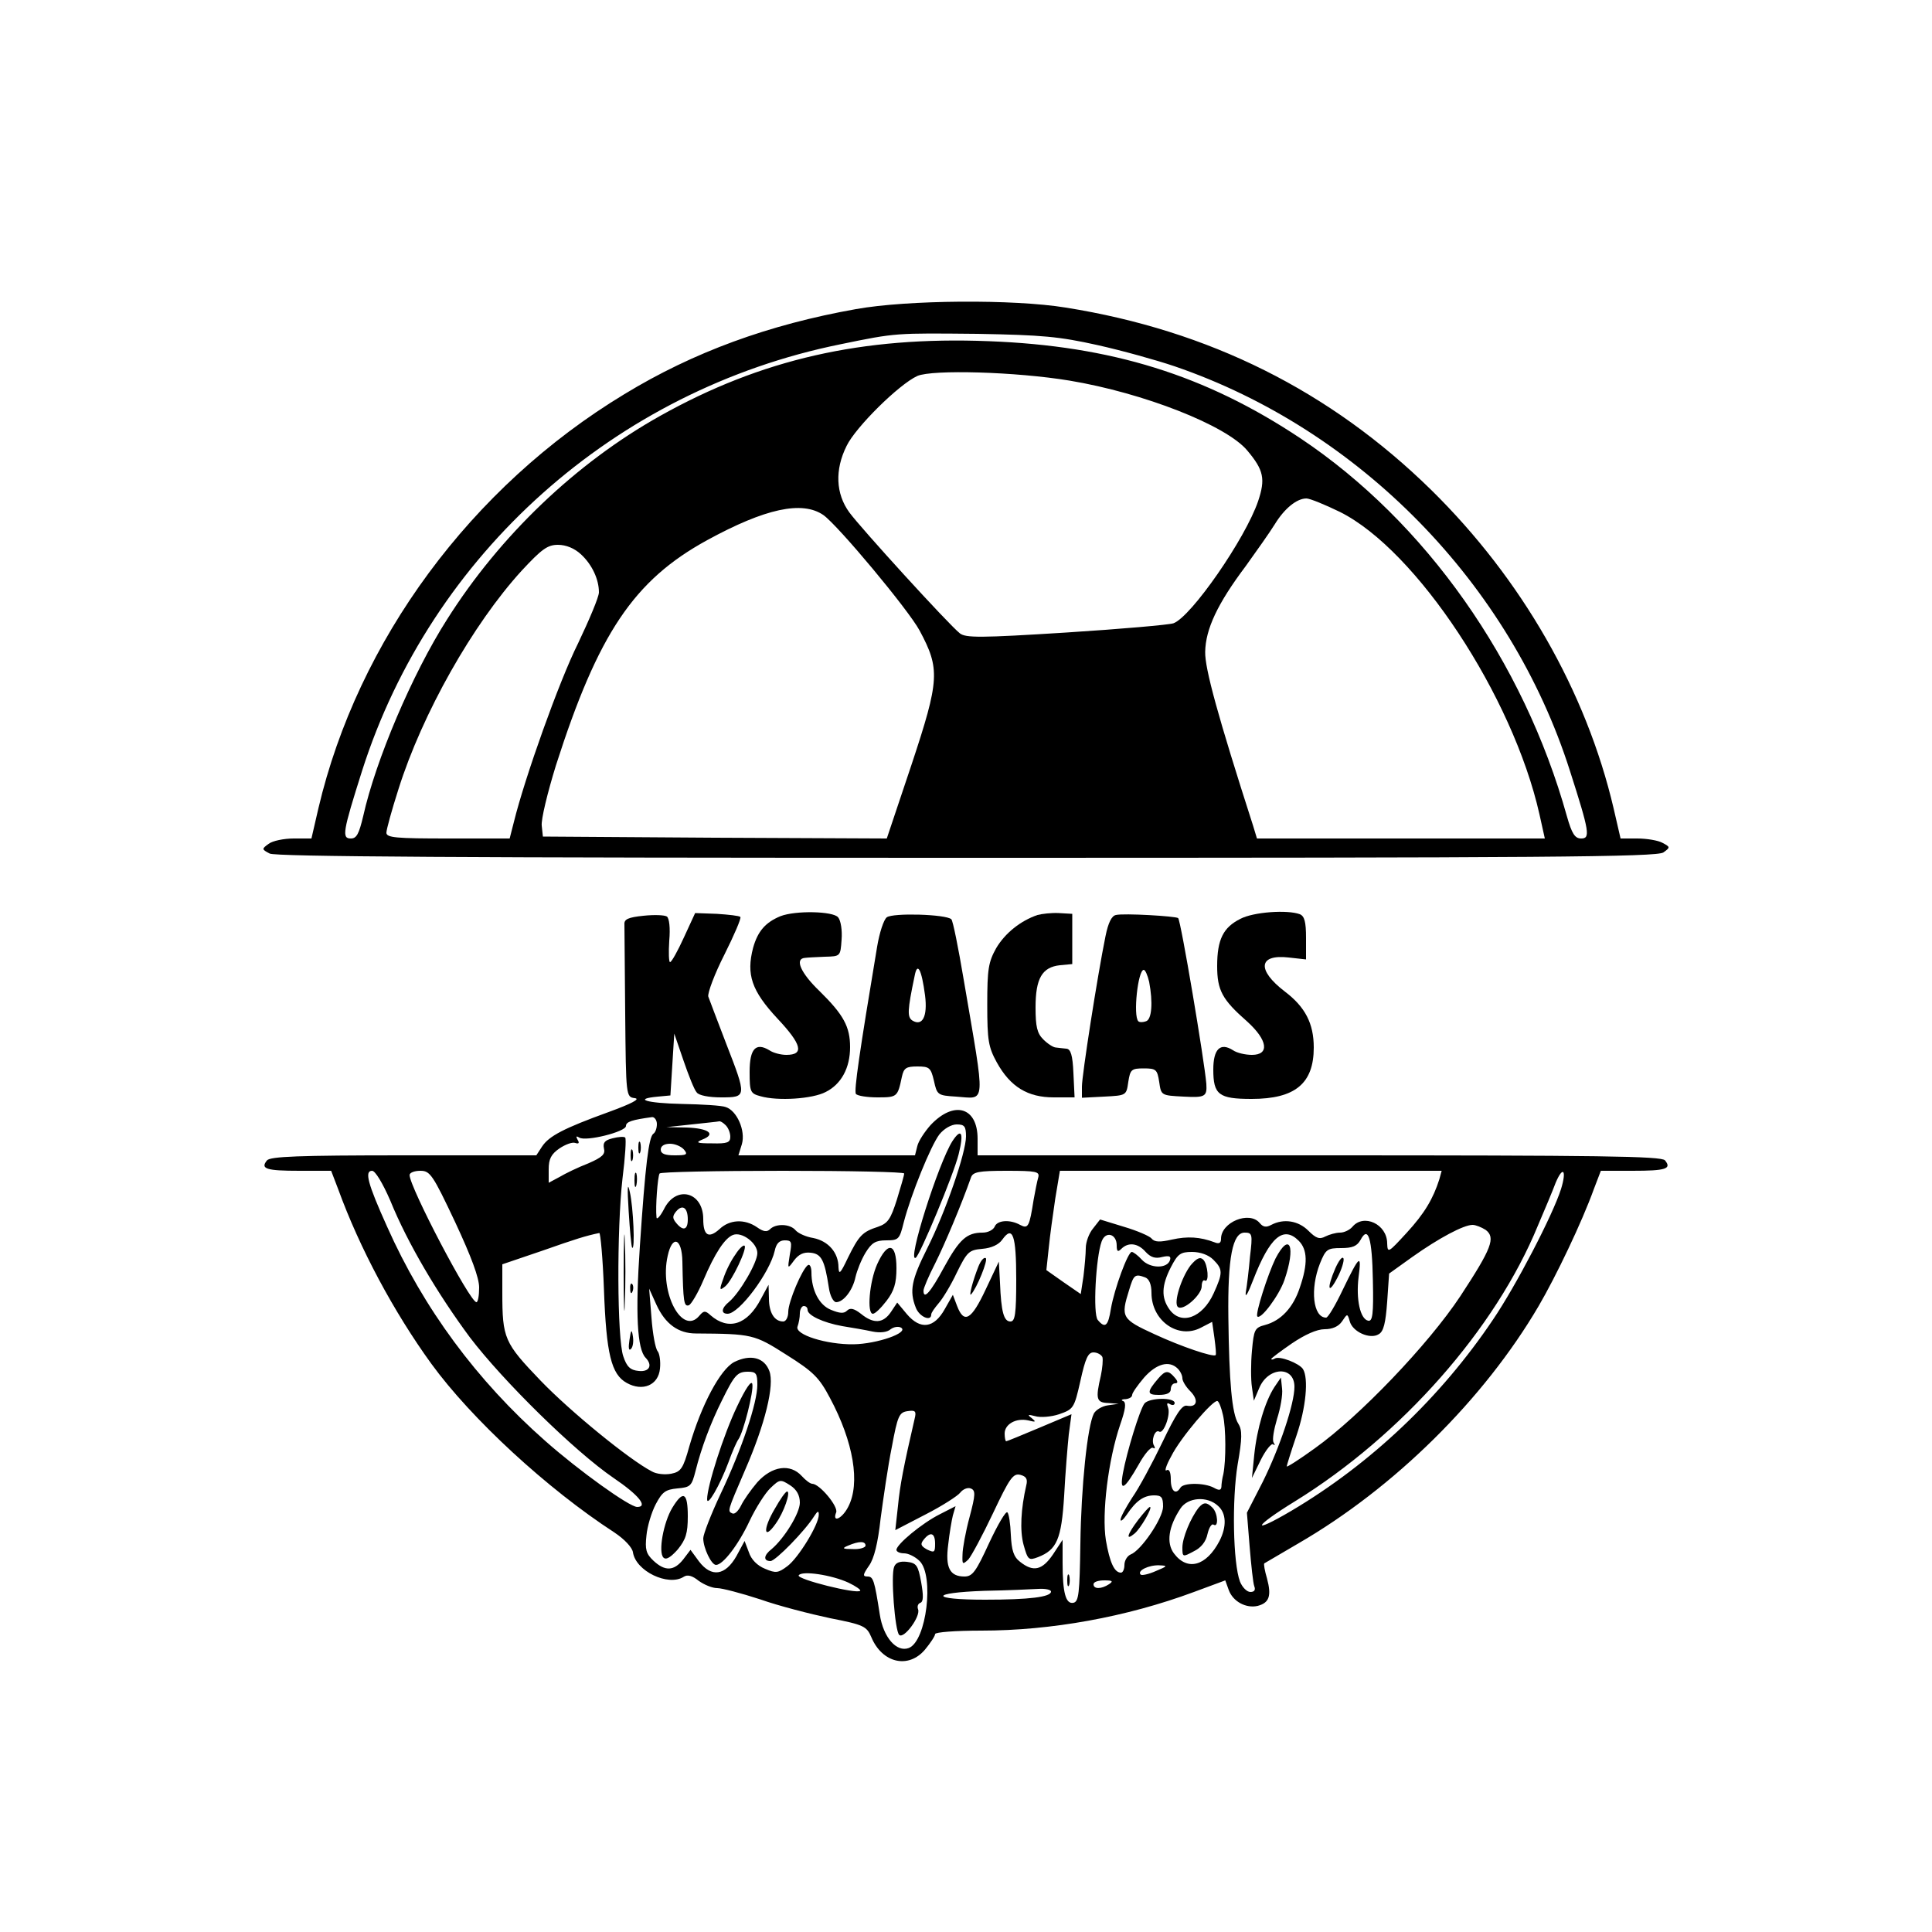 <?xml version="1.0" standalone="no"?>
<!DOCTYPE svg PUBLIC "-//W3C//DTD SVG 20010904//EN"
 "http://www.w3.org/TR/2001/REC-SVG-20010904/DTD/svg10.dtd">
<svg version="1.0" xmlns="http://www.w3.org/2000/svg"
 width="500pt" height="500pt" viewBox="0 0 500 500"
 preserveAspectRatio="xMidYMid meet">

<g transform="translate(0,500) scale(0.1,-0.1)"
fill="#000000" stroke="none">
<path d="M2215 4200 c-225 -40 -420 -111 -599 -220 -397 -240 -690 -638 -792
-1072 l-18 -78 -46 0 c-25 0 -55 -6 -65 -14 -18 -13 -18 -14 3 -25 15 -8 496
-11 1804 -11 1494 0 1787 2 1803 14 18 13 18 14 -3 25 -11 6 -40 11 -65 11
l-43 0 -18 78 c-71 303 -238 594 -472 824 -261 256 -575 413 -946 472 -135 22
-410 20 -543 -4z m625 -93 c63 -14 153 -39 200 -55 479 -164 869 -563 1023
-1047 51 -159 53 -175 29 -175 -16 0 -24 12 -37 58 -112 401 -365 761 -690
978 -245 163 -488 239 -806 251 -328 13 -589 -47 -850 -193 -218 -122 -415
-310 -552 -527 -90 -141 -185 -365 -217 -509 -11 -46 -17 -58 -32 -58 -24 0
-21 17 29 175 179 562 655 986 1238 1104 145 30 142 29 355 27 168 -3 211 -7
310 -29z m-72 -92 c192 -32 406 -116 460 -181 43 -51 47 -74 28 -131 -33 -97
-173 -299 -219 -316 -11 -4 -137 -15 -278 -24 -222 -14 -260 -14 -275 -2 -30
24 -256 272 -286 313 -35 48 -38 110 -7 172 23 48 135 159 183 181 39 17 255
11 394 -12z m700 -340 c198 -99 447 -476 516 -782 l14 -63 -372 0 -373 0 -10
33 c-91 283 -125 407 -124 450 1 59 32 125 105 222 28 39 62 87 75 108 25 41
57 67 82 67 9 0 48 -16 87 -35z m-1337 -8 c38 -27 220 -245 249 -299 53 -99
52 -127 -21 -347 l-64 -191 -445 2 -445 3 -3 28 c-2 16 15 86 37 157 109 340
201 478 391 582 150 82 246 103 301 65z m-627 -102 c28 -26 46 -64 46 -98 0
-12 -25 -71 -54 -132 -49 -98 -138 -348 -166 -462 l-11 -43 -159 0 c-135 0
-160 2 -160 15 0 8 14 59 31 112 62 197 193 428 319 566 52 56 67 67 94 67 21
0 43 -9 60 -25z"/>
<path d="M1665 2630 c-39 -4 -50 -9 -49 -22 0 -10 1 -114 2 -232 2 -214 2
-215 25 -218 15 -2 -8 -14 -68 -36 -116 -42 -154 -62 -172 -89 l-15 -23 -343
0 c-274 0 -345 -3 -354 -13 -18 -22 -2 -27 84 -27 l82 0 18 -47 c56 -154 144
-318 241 -452 104 -143 300 -324 474 -437 27 -18 46 -39 48 -51 7 -49 91 -89
131 -64 10 7 23 3 39 -10 14 -10 35 -19 48 -19 12 0 62 -13 111 -29 48 -17
130 -38 182 -49 87 -17 94 -21 106 -49 28 -67 96 -83 139 -32 14 17 26 35 26
40 0 5 53 9 120 9 180 0 375 35 550 100 l81 30 9 -25 c11 -30 45 -48 75 -41
30 8 36 26 24 71 -6 20 -9 38 -7 39 2 1 41 24 87 51 249 144 481 373 623 615
45 77 112 217 143 303 l18 47 82 0 c86 0 102 5 84 27 -9 11 -168 13 -895 13
l-884 0 0 43 c0 82 -61 100 -122 35 -15 -17 -31 -41 -34 -54 l-6 -24 -228 0
-229 0 9 29 c10 35 -13 87 -42 96 -10 4 -61 7 -113 8 -92 2 -128 13 -62 19
l32 3 5 80 5 80 24 -70 c13 -38 28 -76 34 -82 5 -8 32 -13 63 -13 67 0 67 1
13 140 -22 58 -43 112 -46 121 -2 9 16 58 42 109 25 50 44 94 41 97 -3 3 -30
6 -61 8 l-56 2 -29 -63 c-16 -35 -32 -64 -36 -64 -3 0 -4 25 -2 55 3 34 0 58
-6 63 -6 4 -33 5 -61 2z m35 -539 c0 -11 -4 -22 -9 -25 -12 -8 -21 -81 -35
-291 -12 -175 -7 -267 15 -289 19 -20 9 -37 -18 -34 -22 2 -31 11 -40 38 -16
46 -17 328 -2 460 7 55 10 103 7 106 -3 3 -18 2 -33 -2 -20 -5 -25 -11 -22
-26 4 -15 -4 -23 -41 -39 -26 -10 -59 -26 -74 -35 l-28 -15 0 35 c0 26 6 39
28 54 15 10 33 17 41 14 9 -3 11 0 6 8 -5 9 -4 11 4 6 17 -11 121 15 121 30 0
11 16 16 68 23 6 0 12 -8 12 -18z m178 -3 c7 -7 12 -20 12 -30 0 -15 -8 -18
-47 -17 -40 0 -44 2 -25 10 36 14 16 29 -41 31 l-52 1 65 7 c36 4 67 7 71 8 3
1 10 -3 17 -10z m622 -29 c0 -42 -53 -196 -101 -291 -40 -80 -46 -109 -29
-152 9 -24 40 -37 40 -18 0 5 9 17 19 29 10 11 32 47 47 79 27 55 32 59 66 62
24 2 43 11 52 24 27 38 36 11 36 -103 0 -90 -3 -109 -15 -109 -17 0 -24 24
-27 100 l-3 55 -34 -72 c-37 -79 -56 -90 -74 -43 l-11 29 -21 -37 c-28 -50
-63 -54 -98 -13 l-25 30 -16 -24 c-20 -30 -45 -32 -78 -5 -18 14 -28 16 -36 8
-8 -8 -19 -7 -41 2 -31 12 -51 51 -51 97 0 13 -4 22 -9 19 -15 -10 -51 -95
-51 -121 0 -14 -6 -25 -13 -25 -23 0 -37 23 -37 60 l-1 35 -20 -37 c-35 -67
-84 -82 -130 -42 -14 13 -18 12 -29 -1 -44 -53 -104 59 -82 155 12 55 37 46
38 -15 2 -106 4 -117 17 -113 6 3 23 31 37 64 30 71 56 110 77 118 23 9 63
-21 63 -47 0 -25 -46 -103 -73 -126 -20 -16 -22 -31 -4 -31 30 0 109 106 122
163 4 19 12 27 26 27 18 0 19 -4 13 -37 -6 -38 -6 -38 11 -15 12 16 25 22 43
20 28 -3 36 -19 47 -90 3 -22 12 -38 19 -38 19 0 43 31 50 65 4 17 15 45 26
63 16 26 26 32 54 32 32 0 34 3 45 47 19 73 70 198 92 227 12 15 31 26 45 26
20 0 24 -5 24 -31z m-730 -34 c11 -13 7 -15 -24 -15 -25 0 -36 4 -36 15 0 9 9
15 24 15 13 0 29 -7 36 -15z m-760 -132 c45 -111 123 -242 206 -354 86 -113
271 -295 372 -364 65 -44 90 -75 61 -75 -20 0 -151 94 -238 171 -177 156 -315
343 -409 554 -51 113 -59 145 -39 145 8 0 27 -31 47 -77z m168 -56 c42 -90 62
-144 62 -169 0 -21 -3 -38 -7 -38 -17 0 -173 298 -173 329 0 6 12 11 28 11 25
0 32 -10 90 -133z m1162 126 c0 -5 -9 -35 -19 -68 -16 -50 -23 -61 -49 -70
-40 -13 -49 -22 -78 -81 -19 -40 -23 -44 -24 -24 0 38 -26 68 -65 76 -19 3
-39 12 -46 20 -14 17 -51 18 -66 3 -8 -8 -17 -7 -34 5 -32 22 -71 20 -97 -5
-28 -25 -42 -17 -42 26 0 71 -71 89 -102 25 -10 -19 -19 -28 -19 -20 -3 26 3
105 8 113 2 4 146 7 319 7 173 0 314 -3 314 -7z m347 -10 c-3 -10 -8 -36 -12
-58 -11 -70 -14 -76 -35 -65 -27 15 -60 12 -66 -5 -4 -8 -17 -15 -31 -15 -41
0 -60 -17 -100 -90 -35 -65 -53 -85 -53 -60 0 6 13 37 30 70 25 50 68 152 93
223 5 14 20 17 92 17 77 0 86 -2 82 -17z m1038 -5 c-16 -50 -38 -88 -85 -139
-47 -51 -49 -53 -50 -27 0 50 -61 78 -90 43 -7 -8 -21 -15 -32 -15 -11 0 -28
-5 -38 -10 -15 -8 -24 -5 -44 15 -26 26 -64 32 -96 15 -13 -7 -21 -6 -30 5
-27 32 -100 2 -100 -41 0 -11 -5 -14 -17 -9 -37 14 -70 16 -110 7 -31 -7 -45
-7 -53 3 -5 6 -37 20 -71 30 l-62 19 -18 -23 c-11 -13 -19 -36 -19 -51 0 -15
-3 -48 -6 -73 l-7 -46 -45 31 -44 31 6 56 c3 31 11 89 17 129 l12 72 494 0
494 0 -6 -22z m315 -25 c-22 -69 -117 -251 -176 -338 -135 -201 -316 -373
-522 -495 -107 -63 -99 -42 10 25 275 170 518 445 628 713 18 42 39 92 46 111
19 45 29 33 14 -16z m-2260 -79 c0 -27 -12 -31 -30 -9 -10 12 -10 18 0 30 16
19 30 10 30 -21z m2065 -27 c26 -20 16 -47 -66 -172 -83 -125 -260 -310 -376
-393 -40 -29 -73 -50 -73 -47 0 2 11 38 25 79 25 73 32 149 17 173 -10 15 -61
35 -73 27 -5 -3 -9 -3 -9 -1 0 2 24 20 53 40 34 23 65 37 85 37 20 0 36 7 45
20 14 21 14 21 20 1 7 -28 53 -48 75 -34 13 7 18 30 22 84 l5 73 60 43 c69 49
133 83 156 83 8 0 23 -6 34 -13z m-2282 -154 c6 -167 19 -220 59 -242 41 -23
82 -6 86 37 2 18 -1 39 -6 45 -6 7 -13 46 -16 87 l-6 75 19 -42 c23 -50 57
-74 102 -74 145 -1 151 -2 234 -55 70 -44 85 -59 113 -112 61 -114 79 -221 47
-282 -16 -31 -42 -42 -31 -14 6 15 -43 74 -62 74 -5 0 -17 9 -27 20 -30 33
-77 26 -115 -16 -17 -20 -36 -47 -42 -60 -7 -14 -16 -23 -22 -21 -14 6 -14 5
32 112 52 119 77 221 63 257 -13 35 -49 44 -91 23 -36 -19 -85 -111 -116 -218
-16 -58 -22 -66 -47 -71 -16 -3 -38 -1 -50 6 -58 30 -211 155 -288 235 -94 98
-99 109 -99 228 l0 73 103 35 c88 31 114 39 148 46 3 0 9 -65 12 -146z m1327
114 c0 -16 3 -18 12 -9 18 18 43 15 63 -8 13 -14 25 -18 43 -13 18 4 23 2 20
-8 -7 -23 -52 -22 -73 1 -10 11 -22 20 -26 20 -10 0 -45 -95 -54 -147 -7 -45
-15 -52 -34 -29 -13 15 -5 162 10 203 10 28 39 20 39 -10z m345 -29 c-3 -35
-8 -76 -11 -93 -2 -16 6 -2 19 32 43 111 78 142 118 102 23 -23 24 -60 3 -121
-17 -52 -49 -86 -90 -97 -27 -7 -29 -12 -34 -67 -3 -32 -3 -75 0 -94 l5 -35
14 33 c23 55 91 58 91 3 0 -44 -38 -157 -82 -246 l-41 -80 7 -87 c4 -49 9 -95
12 -103 4 -10 0 -15 -10 -15 -9 0 -21 12 -27 27 -18 48 -21 212 -6 303 12 68
12 89 2 105 -17 26 -24 109 -26 275 -2 156 11 220 42 220 20 0 21 -4 14 -62z
m318 -62 c2 -88 -1 -106 -12 -104 -21 4 -32 56 -25 113 8 61 3 58 -41 -33 -19
-40 -38 -72 -43 -72 -34 0 -42 74 -16 140 15 37 19 40 55 40 29 0 41 5 50 21
20 38 30 5 32 -105z m-413 54 c25 -25 25 -34 1 -87 -29 -64 -85 -84 -115 -41
-21 30 -20 61 4 108 18 35 25 40 55 40 22 0 43 -8 55 -20z m-176 -46 c10 -4
16 -18 16 -40 0 -72 69 -121 128 -90 l29 15 6 -42 c3 -23 5 -43 3 -44 -6 -6
-89 22 -158 54 -85 39 -88 44 -66 114 12 40 15 43 42 33z m-874 -84 c0 -14 40
-33 90 -42 25 -4 60 -10 78 -14 20 -4 38 -2 47 6 8 6 20 8 27 4 21 -13 -62
-42 -123 -43 -70 -1 -153 25 -145 46 3 8 6 23 6 34 0 10 5 19 10 19 6 0 10 -4
10 -10z m763 -122 c2 -7 0 -29 -4 -48 -14 -60 -12 -70 19 -71 l27 -2 -28 -4
c-15 -2 -31 -12 -36 -21 -17 -33 -33 -190 -35 -337 -2 -128 -4 -150 -18 -153
-20 -4 -28 26 -28 103 l0 60 -25 -38 c-28 -41 -51 -46 -85 -19 -17 13 -22 30
-24 70 -1 28 -5 55 -9 58 -4 4 -25 -32 -47 -79 -34 -74 -43 -87 -64 -87 -38 0
-50 23 -42 83 3 28 9 63 12 75 l7 24 -41 -21 c-46 -23 -112 -78 -112 -92 0 -5
9 -9 20 -9 11 0 29 -9 40 -20 38 -38 18 -207 -28 -225 -32 -12 -66 28 -75 86
-14 90 -17 99 -32 99 -13 0 -12 5 4 28 13 18 23 58 30 122 7 52 19 136 29 185
15 81 19 90 41 93 20 3 23 0 18 -20 -28 -121 -38 -172 -43 -225 l-7 -63 79 41
c43 22 83 48 89 56 7 9 19 14 27 11 13 -5 13 -15 -3 -75 -10 -37 -18 -81 -18
-96 -1 -26 0 -27 15 -13 8 9 37 63 64 120 43 91 52 104 71 99 15 -4 19 -11 15
-27 -14 -61 -17 -117 -7 -154 11 -39 13 -41 37 -32 49 19 61 46 68 159 3 58 9
130 12 159 l7 52 -83 -35 c-45 -19 -84 -35 -86 -35 -2 0 -4 9 -4 20 0 24 29
41 61 34 20 -5 21 -4 9 6 -12 9 -10 10 9 5 13 -4 41 -2 62 5 37 13 39 15 55
86 13 59 20 74 34 74 10 0 20 -6 23 -12z m195 -30 c7 -7 12 -18 12 -25 0 -7 9
-22 20 -33 23 -23 18 -43 -8 -38 -13 3 -29 -22 -64 -95 -26 -54 -61 -119 -78
-143 -16 -25 -30 -50 -30 -57 0 -6 7 0 16 13 24 36 44 50 71 50 19 0 23 -5 23
-29 0 -30 -57 -114 -84 -124 -9 -4 -16 -16 -16 -27 0 -11 -4 -20 -9 -20 -17 0
-29 26 -39 84 -11 69 6 208 37 299 14 40 16 57 8 61 -7 2 -4 5 6 5 9 1 17 5
17 11 0 5 14 25 31 45 32 36 65 45 87 23z m-1088 -42 c0 -46 -40 -166 -95
-282 -25 -53 -45 -105 -45 -115 0 -25 21 -69 33 -69 18 0 58 52 87 114 16 34
41 73 54 85 24 23 26 23 51 7 17 -11 25 -26 25 -45 0 -27 -40 -92 -73 -120
-21 -16 -22 -31 -3 -31 13 0 90 79 113 116 9 14 12 15 12 4 0 -26 -53 -112
-81 -133 -24 -18 -30 -19 -58 -7 -20 8 -36 24 -42 43 l-11 29 -21 -39 c-29
-51 -65 -56 -97 -14 l-22 30 -19 -25 c-24 -30 -47 -31 -77 -3 -19 18 -22 29
-18 65 2 23 13 60 24 81 17 32 25 38 56 41 34 3 37 6 47 45 15 60 39 124 68
182 33 67 40 75 68 75 21 0 24 -5 24 -34z m1205 -78 c8 -34 8 -118 1 -153 -3
-11 -5 -26 -5 -33 -1 -9 -6 -10 -20 -2 -25 13 -78 13 -86 0 -12 -20 -25 -9
-25 21 0 19 -4 28 -11 24 -6 -4 -1 13 12 36 23 47 110 149 120 143 4 -2 10
-18 14 -36z m-13 -235 c22 -19 23 -54 4 -91 -34 -65 -83 -79 -118 -32 -20 27
-14 69 17 116 19 29 69 33 97 7z m-732 -98 c0 -23 -2 -24 -21 -15 -16 9 -18
14 -8 26 17 21 29 17 29 -11z m-180 -5 c0 -5 -15 -10 -32 -9 -28 0 -30 2 -13
9 28 12 45 12 45 0z m751 -66 c-18 -8 -36 -12 -39 -9 -10 10 21 25 48 24 23
-1 22 -2 -9 -15z m-795 -30 c19 -9 33 -19 30 -21 -9 -9 -165 30 -159 40 8 13
86 1 129 -19z m674 -4 c-20 -13 -40 -13 -40 0 0 6 12 10 28 10 21 0 24 -2 12
-10z m-150 -19 c0 -14 -56 -21 -171 -21 -143 0 -144 18 -1 23 59 1 122 4 140
5 17 1 32 -2 32 -7z"/>
<path d="M1652 2030 c0 -14 2 -19 5 -12 2 6 2 18 0 25 -3 6 -5 1 -5 -13z"/>
<path d="M1632 2010 c0 -14 2 -19 5 -12 2 6 2 18 0 25 -3 6 -5 1 -5 -13z"/>
<path d="M1642 1945 c0 -16 2 -22 5 -12 2 9 2 23 0 30 -3 6 -5 -1 -5 -18z"/>
<path d="M1627 1865 c3 -49 7 -92 9 -94 8 -8 3 105 -6 144 -6 28 -7 13 -3 -50z"/>
<path d="M1614 1705 c0 -88 2 -123 3 -77 2 46 2 118 0 160 -1 42 -3 5 -3 -83z"/>
<path d="M1631 1664 c0 -11 3 -14 6 -6 3 7 2 16 -1 19 -3 4 -6 -2 -5 -13z"/>
<path d="M1629 1532 c-3 -20 -2 -29 4 -23 5 5 7 19 5 32 -3 20 -5 19 -9 -9z"/>
<path d="M2465 2047 c-36 -56 -119 -317 -95 -302 11 7 98 215 111 268 14 56 7
69 -16 34z"/>
<path d="M1903 1753 c-11 -15 -25 -43 -31 -62 -11 -30 -10 -32 5 -20 18 15 57
98 50 105 -3 3 -14 -7 -24 -23z"/>
<path d="M2270 1728 c-20 -45 -27 -128 -11 -128 6 0 21 15 35 33 20 26 26 46
26 85 0 66 -23 70 -50 10z"/>
<path d="M2532 1722 c-15 -38 -25 -78 -19 -72 15 16 45 90 38 94 -5 3 -13 -7
-19 -22z"/>
<path d="M3301 1743 c-20 -41 -53 -144 -47 -150 9 -9 56 54 70 94 30 87 14
127 -23 56z"/>
<path d="M3298 1410 c-24 -37 -45 -107 -52 -175 l-6 -60 23 47 c13 26 28 44
32 40 5 -4 5 -2 1 5 -4 7 1 34 9 61 9 28 15 63 13 78 l-3 29 -17 -25z"/>
<path d="M3456 1718 c-23 -53 -19 -71 5 -25 11 21 18 44 16 50 -3 7 -12 -5
-21 -25z"/>
<path d="M3081 1725 c-24 -32 -44 -96 -33 -107 13 -13 62 31 62 53 0 11 4 18
8 15 12 -7 8 42 -4 54 -8 8 -17 4 -33 -15z"/>
<path d="M2314 945 c-9 -22 2 -165 13 -176 12 -12 56 48 49 66 -3 8 0 15 6 17
8 3 8 19 2 53 -8 44 -12 50 -37 53 -18 2 -29 -2 -33 -13z"/>
<path d="M2762 910 c0 -14 2 -19 5 -12 2 6 2 18 0 25 -3 6 -5 1 -5 -13z"/>
<path d="M2998 1433 c-31 -36 -30 -43 1 -43 21 0 31 5 31 15 0 8 5 15 11 15 8
0 8 5 -1 15 -16 19 -24 19 -42 -2z"/>
<path d="M2962 1368 c-12 -15 -46 -126 -56 -181 -9 -50 4 -42 41 23 15 27 31
46 37 43 5 -3 6 -1 3 5 -9 13 2 44 13 37 11 -7 30 43 23 62 -4 11 -3 14 5 9 7
-4 12 -2 12 3 0 15 -65 14 -78 -1z"/>
<path d="M2946 1067 c-29 -38 -34 -56 -10 -36 16 13 48 69 40 69 -3 0 -16 -15
-30 -33z"/>
<path d="M1907 1359 c-34 -71 -77 -205 -77 -239 0 -21 33 36 55 95 10 28 22
55 26 60 13 18 40 125 36 143 -2 11 -17 -10 -40 -59z"/>
<path d="M2005 1095 c-31 -52 -29 -83 2 -39 22 30 40 84 30 84 -4 0 -18 -20
-32 -45z"/>
<path d="M1740 1098 c-23 -38 -37 -115 -23 -129 7 -7 19 1 37 21 21 26 26 42
26 86 0 62 -12 68 -40 22z"/>
<path d="M3102 1098 c-21 -27 -42 -78 -42 -103 0 -25 1 -25 29 -10 19 9 32 25
36 45 4 17 11 28 16 24 13 -8 11 30 -3 44 -15 15 -23 15 -36 0z"/>
<path d="M2020 2629 c-39 -16 -59 -39 -71 -82 -18 -69 -4 -111 63 -183 63 -67
70 -94 23 -94 -14 0 -34 5 -44 12 -35 21 -51 4 -51 -56 0 -52 2 -56 28 -63 45
-13 135 -7 169 11 40 20 63 62 63 116 0 53 -17 84 -79 145 -49 47 -65 84 -38
86 6 1 30 2 52 3 40 1 40 1 43 44 2 24 -2 50 -9 58 -13 16 -110 18 -149 3z"/>
<path d="M2295 2626 c-8 -6 -19 -40 -25 -76 -46 -275 -60 -372 -55 -381 4 -5
29 -9 56 -9 51 0 52 1 63 53 5 23 11 27 40 27 31 0 35 -3 43 -37 8 -37 10 -38
57 -41 79 -5 77 -32 20 303 -14 83 -28 153 -32 156 -14 13 -151 17 -167 5z
m99 -202 c7 -55 -7 -81 -33 -65 -13 9 -13 25 6 115 7 38 18 18 27 -50z"/>
<path d="M2685 2632 c-44 -15 -84 -47 -107 -86 -20 -36 -23 -54 -23 -146 0
-93 3 -110 25 -150 35 -63 80 -90 147 -90 l54 0 -3 63 c-2 46 -7 62 -18 63 -8
1 -21 2 -27 3 -7 0 -22 10 -33 21 -16 16 -20 33 -20 83 0 75 17 104 63 109
l32 3 0 65 0 65 -35 2 c-19 1 -44 -2 -55 -5z"/>
<path d="M2888 2632 c-11 -2 -20 -20 -27 -55 -21 -103 -61 -360 -61 -389 l0
-29 58 3 c57 3 57 3 62 38 5 32 8 35 40 35 32 0 35 -3 40 -35 5 -35 5 -35 63
-38 56 -3 61 0 59 33 -5 60 -66 423 -73 429 -6 5 -141 13 -161 8z m86 -173
c10 -53 7 -97 -8 -102 -8 -3 -17 -3 -20 0 -14 14 -1 133 14 133 4 0 10 -14 14
-31z"/>
<path d="M3210 2622 c-44 -22 -60 -53 -60 -122 0 -63 13 -87 78 -144 53 -48
58 -86 12 -86 -17 0 -39 5 -49 12 -33 21 -51 3 -51 -50 0 -65 14 -76 99 -76
113 0 161 40 161 133 0 62 -22 105 -75 145 -73 56 -68 97 10 88 l45 -5 0 56
c0 41 -4 56 -16 61 -32 12 -120 6 -154 -12z"/>
</g>
</svg>
